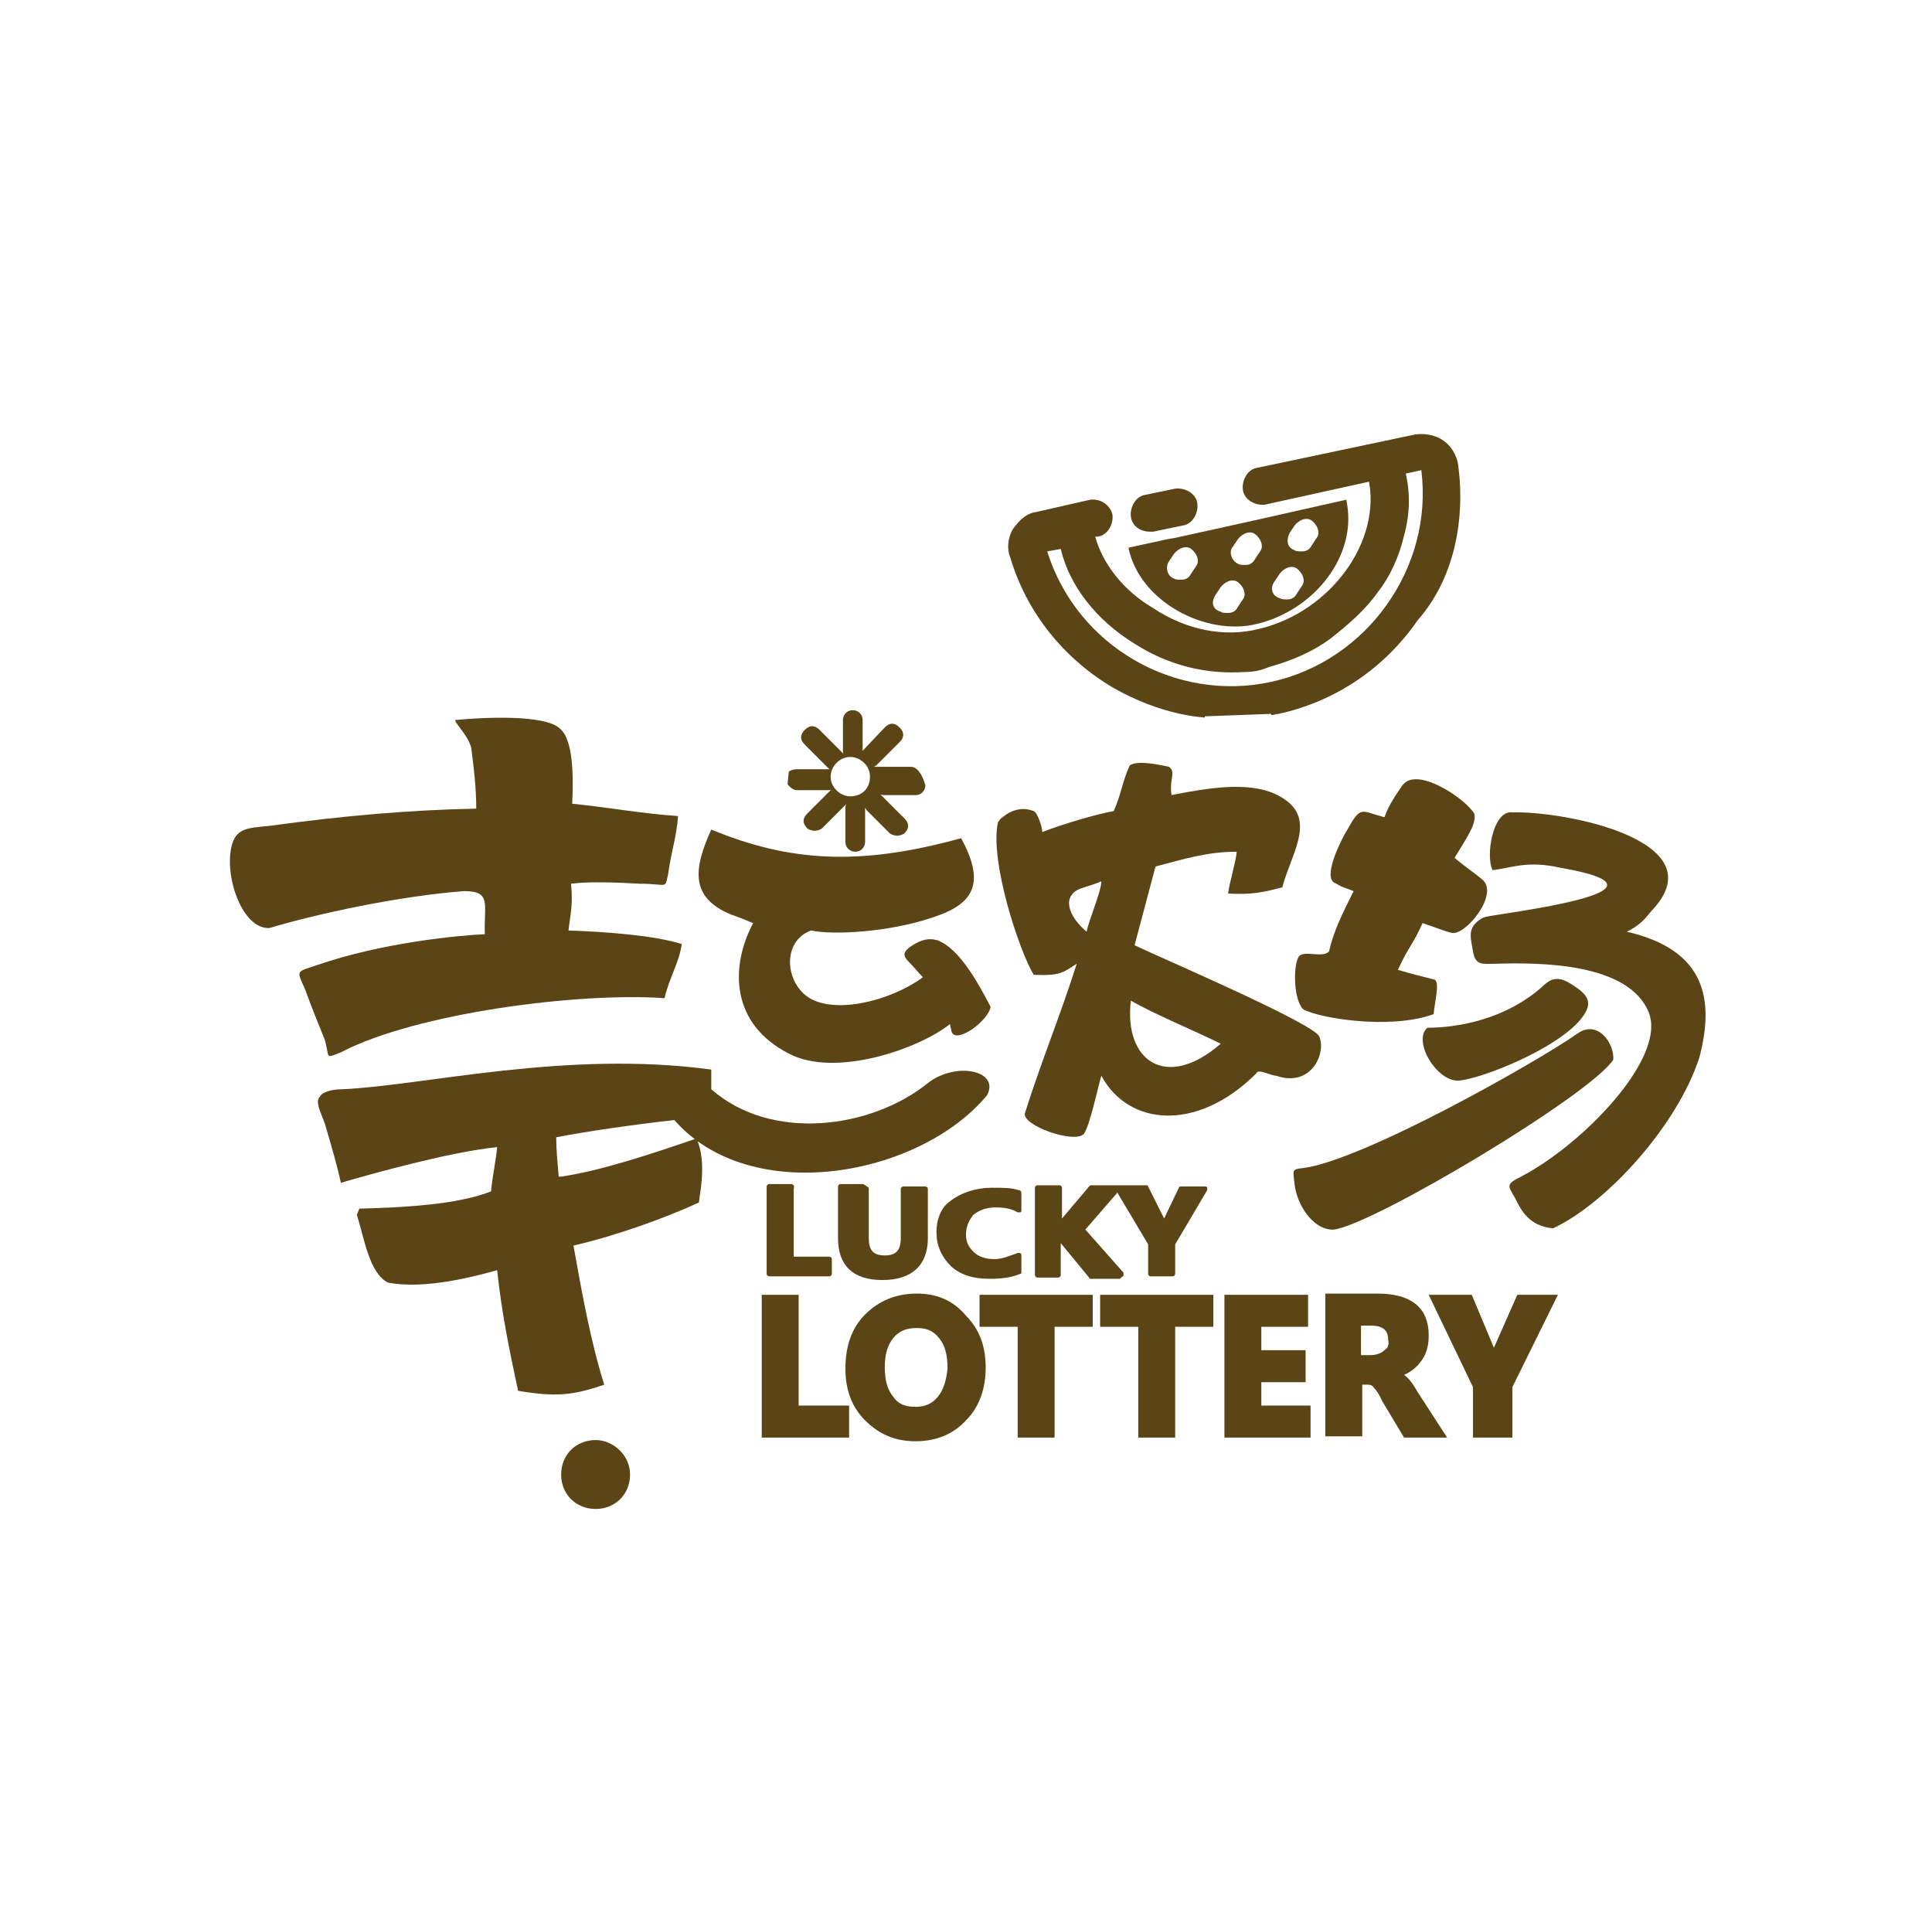 <?xml version="1.0" encoding="utf-8"?>
<!-- Generator: Adobe Illustrator 21.1.0, SVG Export Plug-In . SVG Version: 6.00 Build 0)  -->
<svg version="1.1" id="Layer_1" xmlns="http://www.w3.org/2000/svg" xmlns:xlink="http://www.w3.org/1999/xlink" x="0px" y="0px"
	 viewBox="0 0 157 156" style="enable-background:new 0 0 157 156;" xml:space="preserve">
<style type="text/css">
	.st0{fill:#5B4516;}
</style>
<g>
	<path id="XMLID_34_" class="st0" d="M59.4,74.3c0.6,0.2,1.3,0.5,1.8,0.7c-1.9,3.6-1.8,8.2,2.9,10.6c3.8,2,10.6-0.4,13.1-2.4
		c0,0.1,0.1,0.4,0.1,0.5c0.2,1.3,3-0.7,3.2-1.9c-1-1.9-2.5-4.7-4.3-5.4c-0.7-0.2-1.3-0.1-2.2,0.5c-0.7,0.5-0.6,0.8-0.1,1.3
		c0.4,0.4,0.7,0.8,1.1,1.2c-2.6,1.9-7,3-9.2,1.7c-2-1.2-2.3-4.6,0.1-5.5c1.9,0.4,6.4,0.1,9.7-1c3.2-1,4.7-2.5,2.5-6.5
		c-8.3,2.3-14,1.9-20.3-0.7C56.4,70.5,56,72.9,59.4,74.3z"/>
	<path id="XMLID_33_" class="st0" d="M27.7,85.5c6.1-3.2,19.4-4.9,26.3-4.4c0.4-1.7,1.2-2.9,1.4-4.4c-2.2-0.7-6.2-1-9.2-1.1
		c0.1-1.1,0.4-2,0.2-3.8c1.6-0.2,3.7-0.1,5.6,0c2.3,0,2,0.5,2.3-0.8c0.2-1.6,0.7-3.1,0.8-4.7c-3-0.2-5.6-0.7-8.6-1
		c0.1-2.2,0.1-5.2-1-6.1C44.3,58,39,58.3,37,58.5c-0.1,0.2,1.1,1.3,1.3,2.3c0.2,1.6,0.4,3.1,0.4,4.9c-5.4,0.1-11,0.6-16.8,1.4
		c-1.9,0.2-3,0.1-3.2,2.4c-0.2,2.5,1.2,6,3.2,5.9c4-1.2,10.6-2.6,15.8-3c2.3,0,1.6,1.1,1.7,3.5c-2.2,0.1-8.4,0.7-13.6,2.5
		c-1.8,0.6-1.7,0.4-1,2c0.5,1.4,1,2.6,1.6,4.1C26.8,86,26.4,86,27.7,85.5z"/>
	<path id="XMLID_32_" class="st0" d="M45.6,95.6h-0.2c-0.1-1.2-0.2-2.2-0.2-3.2c2.6-0.5,6.1-1,9.6-1.4c6.2,7.1,19.9,4.6,25.4-2
		c1.1-2-2.5-2.8-4.8-1c-4.6,3.7-12.7,4.8-17.6,0.5c0-0.5,0-1.1,0-1.6c-11.8-1.6-23.3,1.3-30,1.6c-0.8,0-1.6,0.2-1.8,0.6
		c-0.4,0.4,0,1.1,0.4,2.2c0.5,1.7,1,3.4,1.3,4.8c2.4-0.7,8.8-2.5,12.7-2.9c-0.1,1.1-0.4,2.5-0.5,3.6c-2.8,1.1-7.2,1.3-10.7,1.4
		l-0.2,0.5c0.6,1.9,1,4.7,2.5,5.5c3,0.6,7.1-0.5,8.9-1c0.4,3.7,1,6.5,1.7,9.8c3,0.5,4.4,0.4,7-0.5c-1.1-3.5-1.8-7.4-2.5-11.3
		c3.5-0.8,7.6-2.3,10.2-3.5c0-0.5,0.7-3.2-0.2-5.2C52.8,93.8,48.9,95.1,45.6,95.6z"/>
	<path class="st0" d="M87.5,78.3c-1.4,4.4-2.8,7.7-4.2,12.1c-0.4,1,4.1,2.6,4.8,1.7c0.5-0.8,1.1-3.7,1.4-4.7
		c2.2,4.1,7.8,4.6,12.6-0.2c0.1-0.4,1.2,0.2,1.6,0.2c2.9,1,4.1-1.9,3.5-3.2c-0.5-1.1-13.6-6.7-15-7.4l1.7-6.4
		c2.3-0.6,4.2-1.2,6.6-1.2c-0.1,1-0.6,2.5-0.7,3.4c2,0.1,2.8-0.1,4.4-0.5c0.8-3,3.1-5.9-0.6-7.6c-2.2-1-5.4-0.5-8.4,0.1
		c-0.2-1.4,0.4-1.8-0.2-2.3c-0.5-0.1-2.6-0.6-3.2-0.1c-0.6,1.3-0.7,2.4-1.3,3.7c-1.2,0.2-4,1-5.8,1.7c0-0.4-0.4-1.6-0.7-1.7
		c-1-0.4-1.9,0-2.4,0.4c-0.5,0.4-0.1,0-0.5,0.5c-0.7,3.1,1.7,10.4,2.9,12.4C86.2,79.3,86.4,79,87.5,78.3z M91.9,81.3
		c1.9,1.1,5.3,2.5,7.3,3.5C94.7,88.7,91.3,86.1,91.9,81.3z M87.1,72.7c0.4-0.6,1.3-0.6,2.4-1.1c0,0.8-1,3.1-1.2,4.1
		C86.9,74.5,86.6,73.3,87.1,72.7z"/>
	<path id="XMLID_28_" class="st0" d="M105.5,77.8c-0.4,0.7-0.4,3.4,0.4,4.2c1.2,0.7,7,1.7,10.6,0.4c0.1-1.1,0.5-2.5,0.1-2.8
		c-0.8-0.2-2-0.5-3-0.8c0.8-1.8,1.2-2,2-3.8c1.2,0.4,1.9,0.7,2.4,0.8c1.1,0.2,3.8-3.1,2.5-4.3c-0.7-0.6-1.6-1.2-2.3-1.8
		c1.1-1.8,1.8-2.8,1.6-3.6c-0.7-1.2-4.8-4-5.9-2.2c-0.4,0.6-1,1.4-1.4,2.5c-1.9-0.5-1.9-1-3,1c-0.4,0.6-2,3.7-1.1,4.3
		c1,0.5,0,0.1,1.6,0.7c-1,2-1.6,3.2-2,4.9C107.5,77.9,105.8,77.1,105.5,77.8z"/>
	<path id="XMLID_27_" class="st0" d="M118.4,87.8c1.8,0,9.6-3.1,10.6-5.9c0.2-0.6-0.1-1.1-0.8-1.6c-1-0.7-1.8-1.2-2.8-0.2
		c-3.1,2.8-7.1,3.4-9.4,3.4C114.8,84.5,116.6,87.7,118.4,87.8z"/>
	<path id="XMLID_26_" class="st0" d="M131.1,86.1c0.1-1.3-1.2-3.2-2.8-2.2c-3.4,2.4-17.6,10.4-22.4,11c-1,0.1-0.8,0.2-0.7,1.3
		c0.2,1.8,1.6,3.8,3.2,3.7C111.6,99.5,129.2,89,131.1,86.1z"/>
	<path id="XMLID_25_" class="st0" d="M132.2,75.7c1.4-0.7,1.6-1.3,2.2-1.9c4.9-5.5-7.1-7.9-11.5-7.8c-1.6-0.2-2.2,3.6-1.6,4.7
		c1.6-0.2,2.8-0.8,5.5-0.2c10.9,1.9-5,3.7-6.1,4c-0.4,0.1-1,0.6-1.1,1c-0.2,0.4,0,1.2,0.1,1.8c0.2,1.2,0.8,1,1.9,1
		c3.5-0.1,10.8-0.1,12.4,4c1.4,3.7-5.4,10.7-10.4,13.3c-1.2,0.6-1.1,0.7-0.5,1.7c0.5,1,1.1,2.3,3.1,2.5c4.3-2,10.1-8.3,11.9-13.9
		C139.3,81.3,138.7,77.2,132.2,75.7z"/>
	<path id="XMLID_24_" class="st0" d="M64.3,96.2h-1.8c-0.1,0-0.2,0.1-0.2,0.2v7.1c0,0.1,0.1,0.2,0.2,0.2h4.9c0.1,0,0.2-0.1,0.2-0.2
		v-1.2c0-0.1-0.1-0.2-0.2-0.2h-2.9v-5.5C64.6,96.3,64.4,96.2,64.3,96.2z"/>
	<path id="XMLID_23_" class="st0" d="M70.1,96.2h-1.8c-0.1,0-0.2,0.1-0.2,0.2v4.2c0,2.2,1.2,3.4,3.6,3.4s3.7-1.2,3.7-3.4v-4
		c0-0.1-0.1-0.2-0.2-0.2h-1.8c-0.1,0-0.2,0.1-0.2,0.2v4c0,1-0.4,1.4-1.3,1.4c-1,0-1.3-0.5-1.3-1.4v-4.1
		C70.3,96.3,70.2,96.2,70.1,96.2z"/>
	<path id="XMLID_22_" class="st0" d="M76.1,100.1c0,1.1,0.4,2,1.2,2.8c0.8,0.7,1.8,1,3.1,1c1,0,1.8-0.1,2.5-0.4
		c0.1,0,0.1-0.1,0.1-0.2v-1.3c0-0.1,0-0.1-0.1-0.2h-0.1h-0.1c-0.6,0.2-1.2,0.5-1.9,0.5c-0.7,0-1.3-0.2-1.7-0.6
		c-0.4-0.4-0.6-0.8-0.6-1.4c0-0.6,0.2-1.1,0.6-1.6c0.5-0.4,1.1-0.6,1.8-0.6s1.3,0.1,1.8,0.4h0.1h0.1c0.1,0,0.1-0.1,0.1-0.2v-1.4
		c0-0.1-0.1-0.2-0.2-0.2c-0.6-0.2-1.3-0.2-2.2-0.2c-1.3,0-2.5,0.4-3.4,1.1C76.6,98,76.1,98.9,76.1,100.1z"/>
	<path id="XMLID_21_" class="st0" d="M91.3,103.6c0-0.1,0-0.2,0-0.2l-3.1-3.5l2.6-3l2.5,4.2v2.4c0,0.1,0.1,0.2,0.2,0.2h1.8
		c0.1,0,0.2-0.1,0.2-0.2v-2.4l2.6-4.4c0-0.1,0-0.2,0-0.2c0-0.1-0.1-0.1-0.2-0.1h-1.9c-0.1,0-0.2,0-0.2,0.1l-1.2,2.5l-1.3-2.6
		c0-0.1-0.1-0.1-0.2-0.1h-2c0,0,0,0-0.1,0c0,0,0,0-0.1,0h-2.2c-0.1,0-0.1,0-0.2,0.1l-2.2,2.6v-2.5c0-0.1-0.1-0.2-0.2-0.2h-1.8
		c-0.1,0-0.2,0.1-0.2,0.2v7.1c0,0.1,0.1,0.2,0.2,0.2H86c0.1,0,0.2-0.1,0.2-0.2v-2.6l2.3,2.8c0,0.1,0.1,0.1,0.2,0.1h2.3
		C91.2,103.7,91.3,103.7,91.3,103.6z"/>
	<polygon id="XMLID_20_" class="st0" points="64.9,105.2 61.9,105.2 61.9,116.8 69,116.8 69,114.2 64.9,114.2 	"/>
	<path class="st0" d="M74.5,105.1c-1.7,0-3.1,0.6-4.2,1.7c-1.1,1.1-1.6,2.6-1.6,4.4c0,1.7,0.5,3.1,1.6,4.2c1.1,1.1,2.4,1.7,4.1,1.7
		s3.1-0.6,4.1-1.7c1.1-1.1,1.6-2.6,1.6-4.3s-0.5-3.1-1.6-4.2C77.5,105.7,76.2,105.1,74.5,105.1z M76.2,113.5
		c-0.5,0.6-1.1,0.8-1.8,0.8c-0.8,0-1.4-0.2-1.8-0.8c-0.5-0.6-0.7-1.4-0.7-2.4s0.2-1.8,0.7-2.4c0.5-0.6,1.1-0.8,1.9-0.8
		c0.8,0,1.3,0.2,1.8,0.8c0.5,0.6,0.7,1.4,0.7,2.5C76.9,112.1,76.7,112.9,76.2,113.5z"/>
	<polygon id="XMLID_17_" class="st0" points="79.6,107.8 82.7,107.8 82.7,116.8 85.7,116.8 85.7,107.8 88.8,107.8 88.8,105.2 
		79.6,105.2 	"/>
	<polygon id="XMLID_16_" class="st0" points="89.4,107.8 92.5,107.8 92.5,116.8 95.5,116.8 95.5,107.8 98.6,107.8 98.6,105.2 
		89.4,105.2 	"/>
	<polygon id="XMLID_15_" class="st0" points="102.5,112.3 106.1,112.3 106.1,109.7 102.5,109.7 102.5,107.8 106.3,107.8 
		106.3,105.2 99.5,105.2 99.5,116.8 106.5,116.8 106.5,114.2 102.5,114.2 	"/>
	<path class="st0" d="M114.1,111.7c0.5-0.2,1-0.6,1.3-1c0.5-0.6,0.7-1.3,0.7-2.2c0-1.6-0.7-3.4-4.2-3.4h-4.2v11.6h3v-4.2h0.4
		c0.1,0,0.4,0,0.5,0.2c0.1,0.1,0.4,0.4,0.7,1.1l1.8,3h3.5l-2.4-3.7C114.8,112.4,114.5,112,114.1,111.7z M112.5,109.7
		c-0.2,0.2-0.6,0.4-1.1,0.4h-0.8v-2.4h0.8c1.2,0,1.4,0.6,1.4,1.1C112.9,109.3,112.8,109.5,112.5,109.7z"/>
	<polygon id="XMLID_12_" class="st0" points="121.4,109.5 119.6,105.2 116.1,105.2 119.7,112.7 119.7,116.8 122.9,116.8 
		122.9,112.7 126.6,105.2 123.3,105.2 	"/>
	<path id="XMLID_11_" class="st0" d="M48.4,117c-1.6,0-2.8,1.2-2.8,2.8l0,0c0,1.6,1.2,2.8,2.8,2.8s2.8-1.2,2.8-2.8
		S49.8,117,48.4,117z"/>
</g>
<g>
	<path id="XMLID_10_" class="st0" d="M93.5,43.2c0.1,0,0.1,0,0.2,0l2.4-0.5c0.8-0.1,1.3-1,1.2-1.8s-1-1.3-1.8-1.2l-2.4,0.5
		c-0.8,0.1-1.3,1-1.2,1.8C92,42.7,92.6,43.2,93.5,43.2z"/>
	<path class="st0" d="M102.1,50.7c4.7-1.1,8.3-5.6,7.3-10.1l-8,1.8l-5.9,1.3l-0.6,0.1l-3.2,0.7C92.6,48.9,98,51.7,102.1,50.7z
		 M104.8,43.3l0.4-0.6c0.4-0.5,1-0.7,1.4-0.4c0.5,0.4,0.7,1,0.4,1.4l-0.4,0.6c-0.2,0.4-0.5,0.5-0.8,0.5c-0.2,0-0.5,0-0.6-0.1
		C104.6,44.5,104.5,43.9,104.8,43.3z M103.6,47.2l0.4-0.6c0.4-0.5,1-0.7,1.4-0.4c0.5,0.4,0.7,1,0.4,1.4l-0.4,0.6
		c-0.2,0.4-0.5,0.5-0.8,0.5c-0.2,0-0.5,0-0.6-0.1C103.3,48.4,103.2,47.7,103.6,47.2z M100.2,44.4l0.4-0.6c0.4-0.5,1-0.7,1.4-0.4
		c0.5,0.4,0.7,1,0.4,1.4l-0.4,0.6c-0.2,0.4-0.5,0.5-0.8,0.5c-0.2,0-0.5,0-0.6-0.1C100.1,45.6,99.8,44.8,100.2,44.4z M98.8,48.3
		l0.4-0.6c0.4-0.5,1-0.7,1.4-0.4c0.5,0.4,0.7,1,0.4,1.4l-0.4,0.6c-0.2,0.4-0.5,0.5-0.8,0.5c-0.2,0-0.5,0-0.6-0.1
		C98.5,49.5,98.4,48.9,98.8,48.3z M95,45.6l0.4-0.6c0.4-0.5,1-0.7,1.4-0.4c0.5,0.4,0.7,1,0.4,1.4l-0.4,0.6c-0.2,0.4-0.5,0.5-0.8,0.5
		c-0.2,0-0.5,0-0.6-0.1C94.8,46.8,94.7,46,95,45.6z"/>
	<path id="XMLID_3_" class="st0" d="M118.5,37.8c-0.1-0.8-0.6-1.6-1.2-2c-0.7-0.5-1.6-0.6-2.3-0.5L102.2,38c-0.8,0.1-1.3,1-1.2,1.8
		c0.1,0.8,1,1.3,1.8,1.2l12.7-2.8c1,7.9-4.4,15.5-12.2,17.2s-15.8-2.9-18.2-10.6l1.1-0.2c0.7,3,2.9,5.8,6,7.7
		c2.8,1.8,5.9,2.5,8.9,2.3c0.7,0,1.3-0.1,2-0.4c1.8-0.5,3.5-1.2,5-2.3c1.4-1.1,2.8-2.3,3.8-3.7c1.1-1.4,1.8-3,2.2-4.7
		c0.5-1.8,0.5-3.5,0.1-5.2l-3,0.6c1.1,5-3,10.8-8.9,12.2c-2.8,0.7-5.9,0.1-8.6-1.7c-2.4-1.4-4.1-3.6-4.7-5.8h0.2
		c0.8-0.1,1.3-1,1.2-1.8c-0.2-0.8-1-1.3-1.8-1.2l-4.4,1c-0.8,0.1-1.4,0.7-1.9,1.4c-0.4,0.7-0.5,1.6-0.2,2.3
		c1.3,4.4,4.3,8.2,8.4,10.6c2.3,1.3,4.9,2.2,7.4,2.4v-0.1l5.4-0.2v0.1c0.2,0,0.4-0.1,0.6-0.1c4.6-1,8.6-3.7,11.3-7.6
		C118.1,47.1,119.1,42.4,118.5,37.8z"/>
</g>
<path class="st0" d="M74,62.3h-2.6c-0.1,0-0.2,0-0.4,0c0.1,0,0.1-0.1,0.2-0.1l1.9-1.9c0.4-0.4,0.4-0.8,0-1.2c-0.4-0.4-0.8-0.4-1.2,0
	L70.1,61C70,61.2,70,61.2,70,61.3c0-0.1,0.1-0.2,0.1-0.2v-2.6c0-0.5-0.4-0.8-0.8-0.8c-0.5,0-0.8,0.4-0.8,0.8V61c0,0.1,0,0.2,0.1,0.4
	c0-0.1-0.1-0.2-0.1-0.2l-1.9-1.9c-0.4-0.4-0.8-0.4-1.2,0c-0.4,0.4-0.4,0.8,0,1.2l1.9,1.9c0.1,0.1,0.1,0.1,0.2,0.1
	c-0.1,0-0.2,0-0.2,0h-2.6c-0.2,0-0.5,0.1-0.6,0.2l-0.1,1c0.1,0.2,0.5,0.5,0.7,0.5h2.6c0.1,0,0.2,0,0.4-0.1c-0.1,0-0.2,0.1-0.2,0.1
	l-1.9,1.9c-0.4,0.4-0.4,0.8,0,1.2c0.1,0.1,0.4,0.2,0.6,0.2s0.5-0.1,0.6-0.2l1.9-1.9c0.1-0.1,0.1-0.1,0.1-0.2c0,0.1-0.1,0.2-0.1,0.4
	v2.8c0,0.5,0.4,0.8,0.8,0.8c0.5,0,0.8-0.4,0.8-0.8v-2.6c0-0.1,0-0.2,0-0.2c0,0.1,0.1,0.1,0.1,0.2l1.9,1.9c0.1,0.1,0.4,0.2,0.6,0.2
	s0.5-0.1,0.6-0.2c0.4-0.4,0.4-0.8,0-1.2l-1.9-1.9c-0.1-0.1-0.1-0.1-0.2-0.1c0.1,0,0.2,0.1,0.4,0.1h2.6c0.5,0,0.8-0.4,0.8-0.8
	C74.9,62.8,74.5,62.3,74,62.3z M69.1,64.7c-0.8,0-1.6-0.7-1.6-1.6c0-0.8,0.7-1.6,1.6-1.6c0.8,0,1.6,0.7,1.6,1.6
	C70.7,64.1,70,64.7,69.1,64.7z"/>
</svg>
